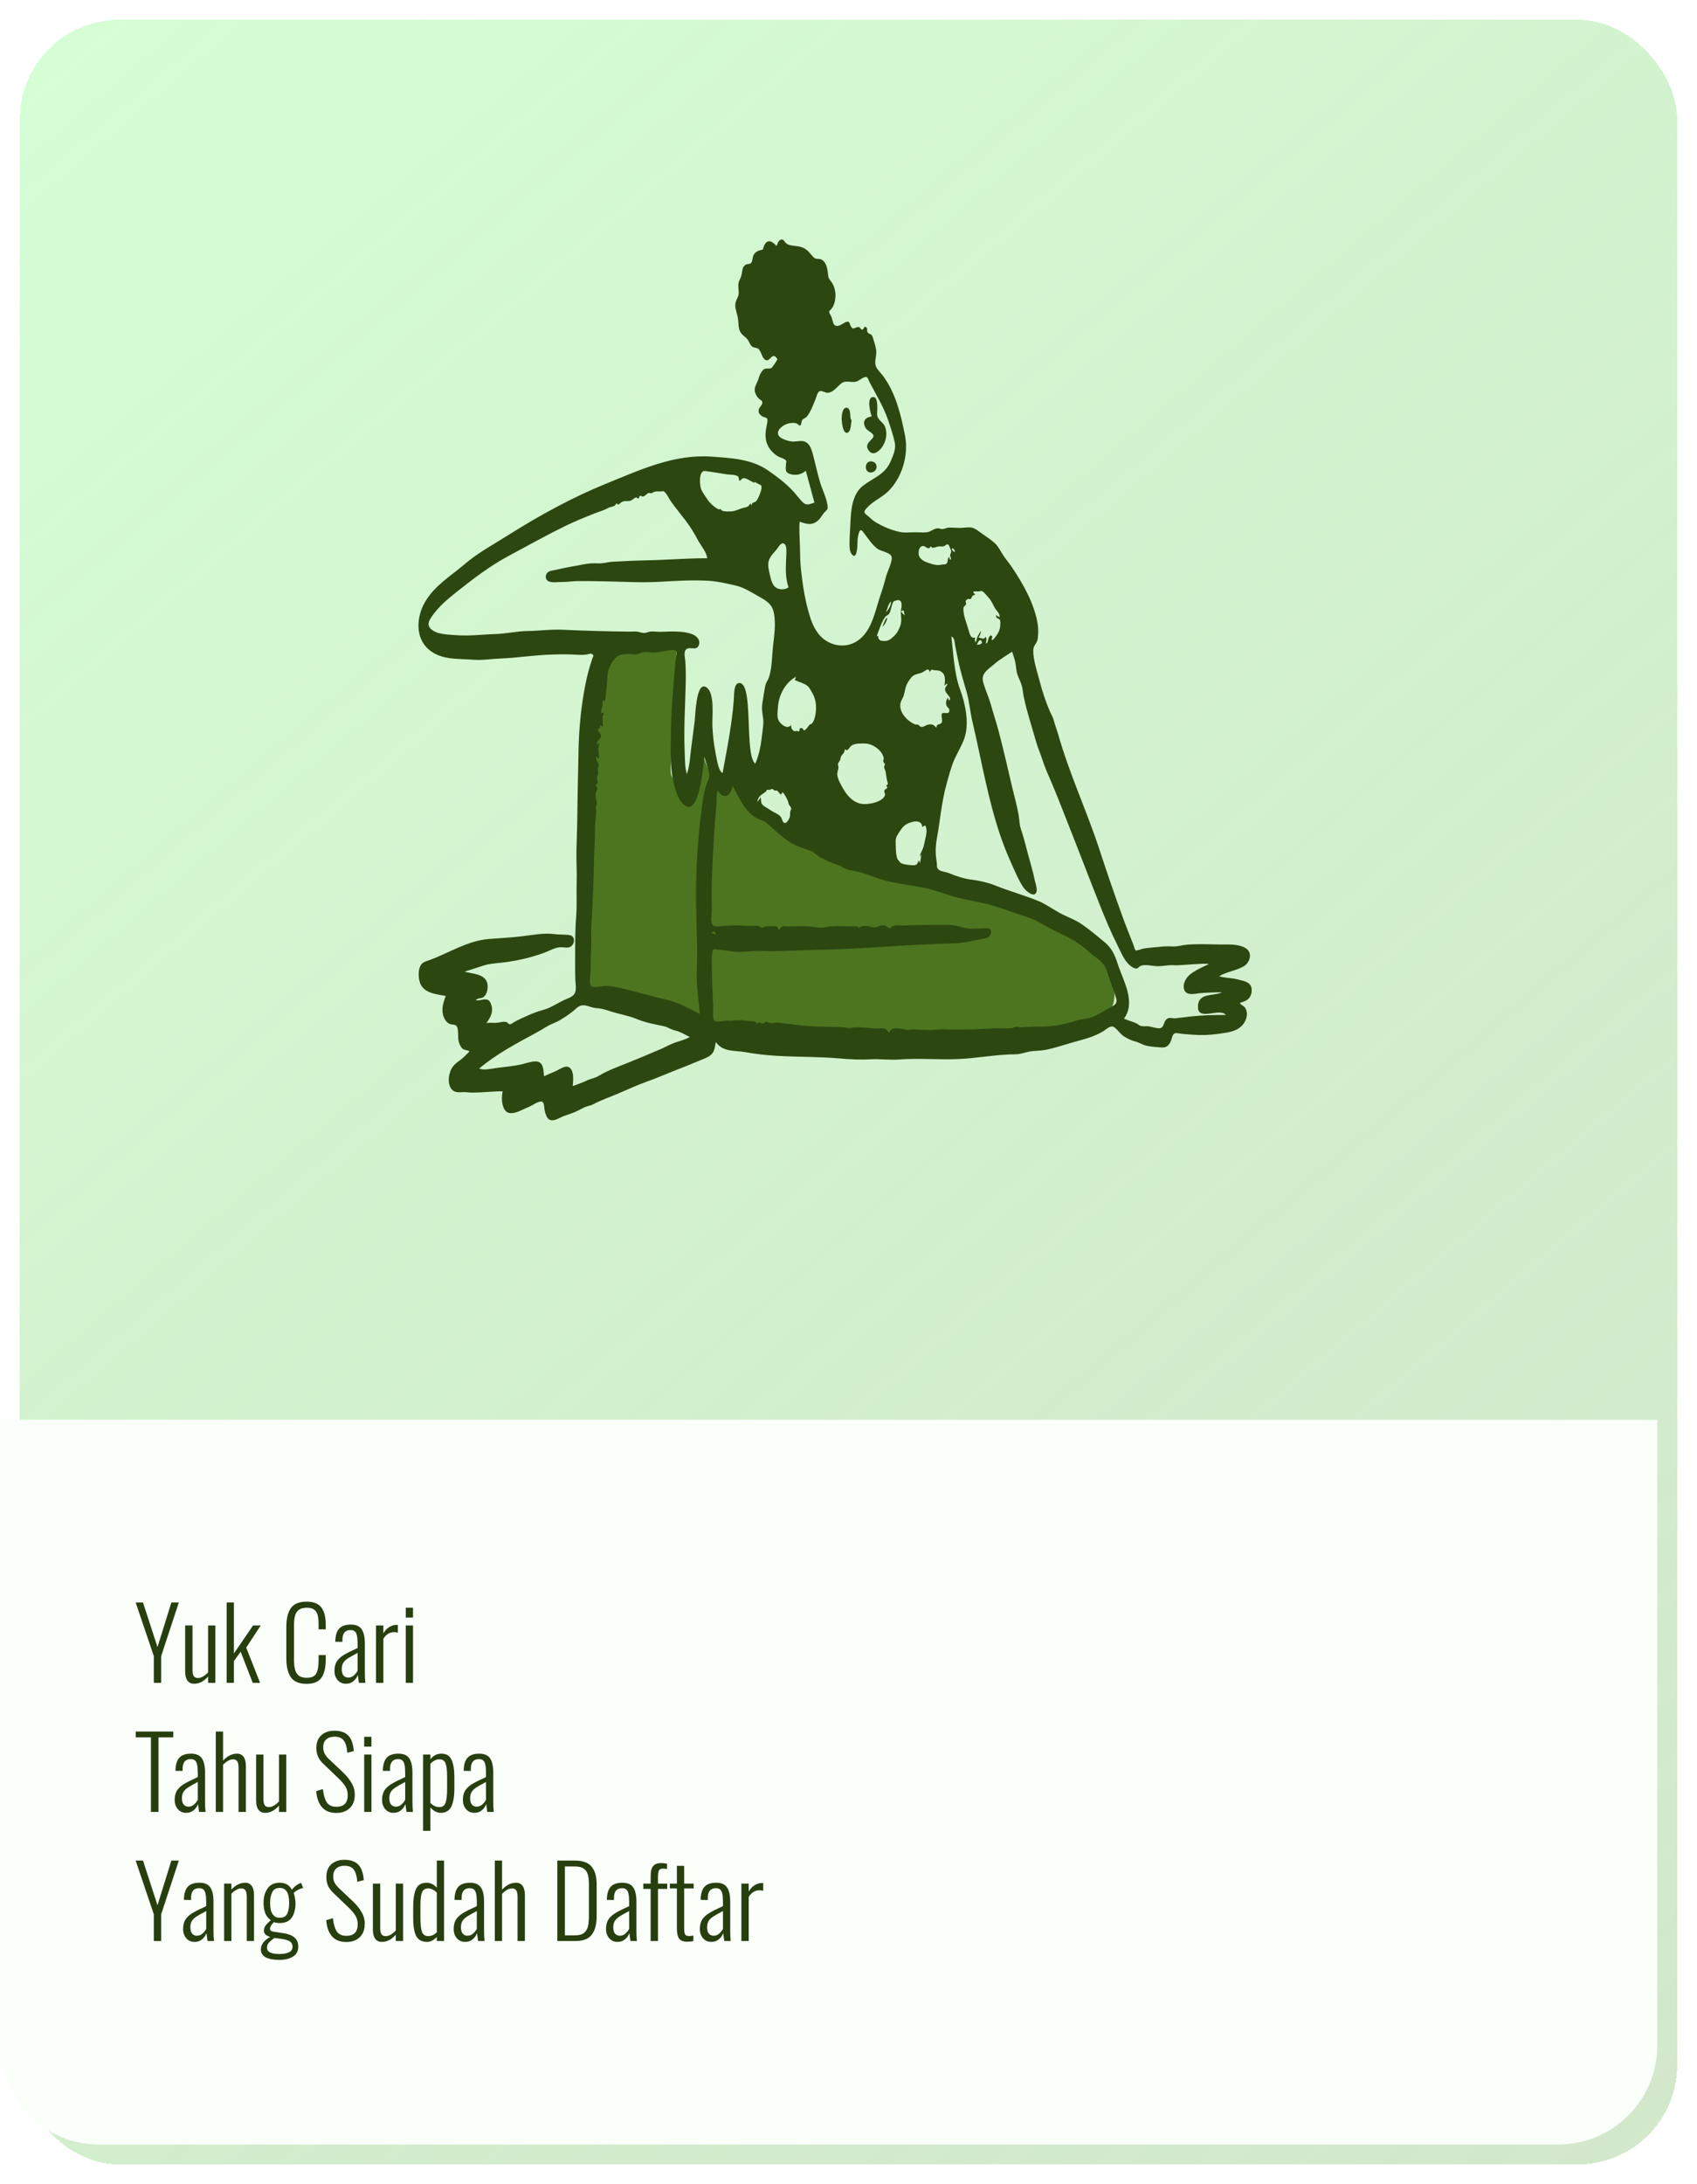 <svg width="342" height="440" viewBox="0 0 342 440" fill="none" xmlns="http://www.w3.org/2000/svg">
<g filter="url(#filter0_d_609_3476)">
<rect width="334" height="432" rx="20" fill="url(#paint0_linear_609_3476)" fill-opacity="0.5" shape-rendering="crispEdges"/>
</g>
<path d="M0 286H334V412C334 423.046 325.046 432 314 432H20C8.954 432 0 423.046 0 412V286Z" fill="#FAFFFA"/>
<path d="M31 333.62L27.34 322.8H28.82L31.74 331.8L34.54 322.8H36.04L32.48 333.62V339H31V333.62ZM39.117 339.18C38.53 339.18 38.084 338.967 37.777 338.54C37.47 338.113 37.317 337.507 37.317 336.72V327.44H38.797V336.4C38.797 336.987 38.883 337.407 39.057 337.66C39.243 337.9 39.523 338.02 39.897 338.02C40.23 338.02 40.57 337.92 40.917 337.72C41.277 337.507 41.617 337.227 41.937 336.88V327.44H43.397V339H41.937V337.72C41.55 338.173 41.117 338.533 40.637 338.8C40.157 339.053 39.65 339.18 39.117 339.18ZM45.679 322.8H47.139V333.08L50.999 327.44H52.539L49.619 331.9L52.419 339H50.939L48.499 332.72L47.139 334.62V339H45.679V322.8ZM61.809 339.2C60.289 339.2 59.222 338.753 58.609 337.86C58.009 336.967 57.709 335.727 57.709 334.14V327.7C57.709 326.073 58.009 324.827 58.609 323.96C59.222 323.08 60.289 322.64 61.809 322.64C63.196 322.64 64.182 323.033 64.769 323.82C65.356 324.607 65.649 325.747 65.649 327.24V328.22H64.209V327.28C64.209 326.507 64.149 325.88 64.029 325.4C63.909 324.907 63.676 324.527 63.329 324.26C62.982 323.993 62.482 323.86 61.829 323.86C61.122 323.86 60.582 324.007 60.209 324.3C59.836 324.593 59.582 325 59.449 325.52C59.316 326.027 59.249 326.68 59.249 327.48V334.38C59.249 335.633 59.436 336.547 59.809 337.12C60.196 337.693 60.869 337.98 61.829 337.98C62.776 337.98 63.409 337.693 63.729 337.12C64.049 336.533 64.209 335.647 64.209 334.46V333.4H65.649V334.36C65.649 335.907 65.362 337.1 64.789 337.94C64.216 338.78 63.222 339.2 61.809 339.2ZM69.729 339.18C69.036 339.18 68.476 338.933 68.049 338.44C67.623 337.947 67.409 337.333 67.409 336.6C67.409 335.84 67.556 335.213 67.849 334.72C68.156 334.227 68.623 333.787 69.249 333.4C69.876 333.013 70.816 332.54 72.069 331.98V331.16C72.069 330.44 72.023 329.88 71.929 329.48C71.849 329.08 71.703 328.793 71.489 328.62C71.289 328.447 71.003 328.36 70.629 328.36C69.549 328.36 69.009 329.02 69.009 330.34V330.74L67.569 330.72C67.583 329.533 67.836 328.66 68.329 328.1C68.823 327.54 69.616 327.26 70.709 327.26C71.723 327.26 72.443 327.567 72.869 328.18C73.309 328.793 73.529 329.76 73.529 331.08V336.7C73.529 337.073 73.536 337.5 73.549 337.98C73.576 338.46 73.603 338.8 73.629 339H72.329L72.109 337.4C71.936 337.907 71.636 338.333 71.209 338.68C70.796 339.013 70.303 339.18 69.729 339.18ZM70.189 337.94C70.589 337.94 70.949 337.807 71.269 337.54C71.603 337.26 71.869 336.933 72.069 336.56V332.96C71.163 333.44 70.503 333.813 70.089 334.08C69.689 334.347 69.383 334.647 69.169 334.98C68.969 335.3 68.869 335.72 68.869 336.24C68.869 336.813 68.989 337.24 69.229 337.52C69.483 337.8 69.803 337.94 70.189 337.94ZM75.779 327.44H77.259V329.02C77.605 328.447 78.012 328.02 78.479 327.74C78.959 327.46 79.439 327.32 79.919 327.32C80.012 327.32 80.099 327.327 80.179 327.34V328.9C79.939 328.82 79.699 328.78 79.459 328.78C78.539 328.78 77.805 329.227 77.259 330.12V339H75.779V327.44ZM81.776 323.86H83.236V325.84H81.776V323.86ZM81.776 327.44H83.236V339H81.776V327.44ZM30.42 349.98H27.36V348.8H34.92V349.98H31.94V365H30.42V349.98ZM37.522 365.18C36.829 365.18 36.269 364.933 35.842 364.44C35.416 363.947 35.202 363.333 35.202 362.6C35.202 361.84 35.349 361.213 35.642 360.72C35.949 360.227 36.416 359.787 37.042 359.4C37.669 359.013 38.609 358.54 39.862 357.98V357.16C39.862 356.44 39.816 355.88 39.722 355.48C39.642 355.08 39.496 354.793 39.282 354.62C39.082 354.447 38.796 354.36 38.422 354.36C37.342 354.36 36.802 355.02 36.802 356.34V356.74L35.362 356.72C35.376 355.533 35.629 354.66 36.122 354.1C36.616 353.54 37.409 353.26 38.502 353.26C39.516 353.26 40.236 353.567 40.662 354.18C41.102 354.793 41.322 355.76 41.322 357.08V362.7C41.322 363.073 41.329 363.5 41.342 363.98C41.369 364.46 41.396 364.8 41.422 365H40.122L39.902 363.4C39.729 363.907 39.429 364.333 39.002 364.68C38.589 365.013 38.096 365.18 37.522 365.18ZM37.982 363.94C38.382 363.94 38.742 363.807 39.062 363.54C39.396 363.26 39.662 362.933 39.862 362.56V358.96C38.956 359.44 38.296 359.813 37.882 360.08C37.482 360.347 37.176 360.647 36.962 360.98C36.762 361.3 36.662 361.72 36.662 362.24C36.662 362.813 36.782 363.24 37.022 363.52C37.276 363.8 37.596 363.94 37.982 363.94ZM43.492 348.8H44.952V354.66C45.818 353.727 46.758 353.26 47.772 353.26C48.345 353.26 48.785 353.473 49.092 353.9C49.398 354.327 49.552 354.933 49.552 355.72V365H48.072V356.04C48.072 355.453 47.978 355.033 47.792 354.78C47.618 354.527 47.345 354.4 46.972 354.4C46.652 354.4 46.312 354.5 45.952 354.7C45.605 354.9 45.272 355.167 44.952 355.5V365H43.492V348.8ZM53.414 365.18C52.827 365.18 52.38 364.967 52.074 364.54C51.767 364.113 51.614 363.507 51.614 362.72V353.44H53.094V362.4C53.094 362.987 53.18 363.407 53.354 363.66C53.54 363.9 53.82 364.02 54.194 364.02C54.527 364.02 54.867 363.92 55.214 363.72C55.574 363.507 55.914 363.227 56.234 362.88V353.44H57.694V365H56.234V363.72C55.847 364.173 55.414 364.533 54.934 364.8C54.454 365.053 53.947 365.18 53.414 365.18ZM67.778 365.2C66.511 365.2 65.545 364.813 64.878 364.04C64.211 363.253 63.831 362.173 63.738 360.8L65.078 360.4C65.198 361.547 65.451 362.427 65.838 363.04C66.238 363.653 66.891 363.96 67.798 363.96C69.318 363.96 70.078 363.18 70.078 361.62C70.078 360.953 69.918 360.367 69.598 359.86C69.291 359.353 68.791 358.773 68.098 358.12L65.238 355.38C64.718 354.9 64.338 354.4 64.098 353.88C63.871 353.347 63.758 352.76 63.758 352.12C63.758 351.013 64.085 350.16 64.738 349.56C65.405 348.947 66.298 348.64 67.418 348.64C68.618 348.64 69.538 348.96 70.178 349.6C70.818 350.24 71.191 351.287 71.298 352.74L69.998 353.08C69.918 351.987 69.685 351.173 69.298 350.64C68.925 350.107 68.298 349.84 67.418 349.84C66.725 349.84 66.171 350.02 65.758 350.38C65.345 350.74 65.138 351.273 65.138 351.98C65.138 352.433 65.225 352.84 65.398 353.2C65.571 353.56 65.865 353.94 66.278 354.34L69.138 357.04C69.871 357.733 70.445 358.447 70.858 359.18C71.285 359.9 71.498 360.68 71.498 361.52C71.498 362.693 71.158 363.6 70.478 364.24C69.798 364.88 68.898 365.2 67.778 365.2ZM73.397 349.86H74.857V351.84H73.397V349.86ZM73.397 353.44H74.857V365H73.397V353.44ZM79.319 365.18C78.626 365.18 78.066 364.933 77.639 364.44C77.213 363.947 76.999 363.333 76.999 362.6C76.999 361.84 77.146 361.213 77.439 360.72C77.746 360.227 78.213 359.787 78.839 359.4C79.466 359.013 80.406 358.54 81.659 357.98V357.16C81.659 356.44 81.613 355.88 81.519 355.48C81.439 355.08 81.293 354.793 81.079 354.62C80.879 354.447 80.593 354.36 80.219 354.36C79.139 354.36 78.599 355.02 78.599 356.34V356.74L77.159 356.72C77.173 355.533 77.426 354.66 77.919 354.1C78.413 353.54 79.206 353.26 80.299 353.26C81.313 353.26 82.033 353.567 82.459 354.18C82.899 354.793 83.119 355.76 83.119 357.08V362.7C83.119 363.073 83.126 363.5 83.139 363.98C83.166 364.46 83.193 364.8 83.219 365H81.919L81.699 363.4C81.526 363.907 81.226 364.333 80.799 364.68C80.386 365.013 79.893 365.18 79.319 365.18ZM79.779 363.94C80.179 363.94 80.539 363.807 80.859 363.54C81.193 363.26 81.459 362.933 81.659 362.56V358.96C80.753 359.44 80.093 359.813 79.679 360.08C79.279 360.347 78.973 360.647 78.759 360.98C78.559 361.3 78.459 361.72 78.459 362.24C78.459 362.813 78.579 363.24 78.819 363.52C79.073 363.8 79.393 363.94 79.779 363.94ZM85.268 353.44H86.728V354.4C87.328 353.64 88.068 353.26 88.948 353.26C89.962 353.26 90.648 353.68 91.008 354.52C91.382 355.347 91.568 356.46 91.568 357.86V360.3C91.568 361.887 91.362 363.1 90.948 363.94C90.535 364.767 89.815 365.18 88.788 365.18C88.068 365.18 87.382 364.813 86.728 364.08V368.8H85.268V353.44ZM88.568 364.02C89.182 364.02 89.588 363.733 89.788 363.16C90.002 362.587 90.108 361.647 90.108 360.34V357.86C90.108 356.62 90.002 355.733 89.788 355.2C89.588 354.667 89.168 354.4 88.528 354.4C87.928 354.4 87.328 354.7 86.728 355.3V363.18C87.262 363.74 87.875 364.02 88.568 364.02ZM95.608 365.18C94.915 365.18 94.355 364.933 93.928 364.44C93.502 363.947 93.288 363.333 93.288 362.6C93.288 361.84 93.435 361.213 93.728 360.72C94.035 360.227 94.502 359.787 95.128 359.4C95.755 359.013 96.695 358.54 97.948 357.98V357.16C97.948 356.44 97.902 355.88 97.808 355.48C97.728 355.08 97.582 354.793 97.368 354.62C97.168 354.447 96.882 354.36 96.508 354.36C95.428 354.36 94.888 355.02 94.888 356.34V356.74L93.448 356.72C93.462 355.533 93.715 354.66 94.208 354.1C94.702 353.54 95.495 353.26 96.588 353.26C97.602 353.26 98.322 353.567 98.748 354.18C99.188 354.793 99.408 355.76 99.408 357.08V362.7C99.408 363.073 99.415 363.5 99.428 363.98C99.455 364.46 99.482 364.8 99.508 365H98.208L97.988 363.4C97.815 363.907 97.515 364.333 97.088 364.68C96.675 365.013 96.182 365.18 95.608 365.18ZM96.068 363.94C96.468 363.94 96.828 363.807 97.148 363.54C97.482 363.26 97.748 362.933 97.948 362.56V358.96C97.042 359.44 96.382 359.813 95.968 360.08C95.568 360.347 95.262 360.647 95.048 360.98C94.848 361.3 94.748 361.72 94.748 362.24C94.748 362.813 94.868 363.24 95.108 363.52C95.362 363.8 95.682 363.94 96.068 363.94ZM31 385.62L27.34 374.8H28.82L31.74 383.8L34.54 374.8H36.04L32.48 385.62V391H31V385.62ZM39.222 391.18C38.528 391.18 37.968 390.933 37.542 390.44C37.115 389.947 36.902 389.333 36.902 388.6C36.902 387.84 37.048 387.213 37.342 386.72C37.648 386.227 38.115 385.787 38.742 385.4C39.368 385.013 40.308 384.54 41.562 383.98V383.16C41.562 382.44 41.515 381.88 41.422 381.48C41.342 381.08 41.195 380.793 40.982 380.62C40.782 380.447 40.495 380.36 40.122 380.36C39.042 380.36 38.502 381.02 38.502 382.34V382.74L37.062 382.72C37.075 381.533 37.328 380.66 37.822 380.1C38.315 379.54 39.108 379.26 40.202 379.26C41.215 379.26 41.935 379.567 42.362 380.18C42.802 380.793 43.022 381.76 43.022 383.08V388.7C43.022 389.073 43.028 389.5 43.042 389.98C43.068 390.46 43.095 390.8 43.122 391H41.822L41.602 389.4C41.428 389.907 41.128 390.333 40.702 390.68C40.288 391.013 39.795 391.18 39.222 391.18ZM39.682 389.94C40.082 389.94 40.442 389.807 40.762 389.54C41.095 389.26 41.362 388.933 41.562 388.56V384.96C40.655 385.44 39.995 385.813 39.582 386.08C39.182 386.347 38.875 386.647 38.662 386.98C38.462 387.3 38.362 387.72 38.362 388.24C38.362 388.813 38.482 389.24 38.722 389.52C38.975 389.8 39.295 389.94 39.682 389.94ZM45.171 379.44H46.631V380.64C47.017 380.213 47.444 379.88 47.911 379.64C48.391 379.387 48.891 379.26 49.411 379.26C49.984 379.26 50.424 379.473 50.731 379.9C51.037 380.327 51.191 380.933 51.191 381.72V391H49.731V382.04C49.731 381.453 49.637 381.033 49.451 380.78C49.277 380.527 49.004 380.4 48.631 380.4C48.311 380.4 47.977 380.5 47.631 380.7C47.284 380.887 46.951 381.147 46.631 381.48V391H45.171V379.44ZM56.294 394.8C55.108 394.8 54.188 394.627 53.534 394.28C52.894 393.933 52.574 393.407 52.574 392.7C52.574 392.167 52.754 391.68 53.114 391.24C53.488 390.8 53.941 390.447 54.474 390.18C53.621 389.953 53.194 389.533 53.194 388.92C53.194 388.547 53.301 388.207 53.514 387.9C53.741 387.58 54.094 387.22 54.574 386.82C54.068 386.447 53.694 385.973 53.454 385.4C53.228 384.813 53.114 384.113 53.114 383.3C53.114 382.127 53.388 381.16 53.934 380.4C54.481 379.64 55.288 379.26 56.354 379.26C57.528 379.26 58.354 379.74 58.834 380.7C58.954 380.487 59.161 380.253 59.454 380C59.761 379.733 60.074 379.533 60.394 379.4L60.694 379.3L61.094 380.32C60.774 380.373 60.414 380.507 60.014 380.72C59.628 380.933 59.354 381.133 59.194 381.32C59.288 381.573 59.368 381.907 59.434 382.32C59.514 382.72 59.554 383.06 59.554 383.34C59.554 384.58 59.301 385.567 58.794 386.3C58.288 387.02 57.481 387.38 56.374 387.38C56.174 387.38 55.961 387.367 55.734 387.34C55.521 387.3 55.341 387.253 55.194 387.2C54.674 387.72 54.414 388.16 54.414 388.52C54.414 388.707 54.488 388.853 54.634 388.96C54.794 389.053 55.041 389.12 55.374 389.16L57.214 389.44C58.174 389.587 58.894 389.88 59.374 390.32C59.868 390.747 60.114 391.347 60.114 392.12C60.114 393.013 59.768 393.68 59.074 394.12C58.394 394.573 57.468 394.8 56.294 394.8ZM56.374 386.32C57.134 386.32 57.641 386.04 57.894 385.48C58.148 384.92 58.274 384.193 58.274 383.3C58.274 381.3 57.641 380.3 56.374 380.3C55.641 380.3 55.134 380.593 54.854 381.18C54.574 381.767 54.434 382.473 54.434 383.3C54.434 385.313 55.081 386.32 56.374 386.32ZM56.354 393.62C57.168 393.62 57.801 393.5 58.254 393.26C58.721 393.02 58.954 392.647 58.954 392.14C58.954 391.713 58.801 391.38 58.494 391.14C58.201 390.9 57.628 390.713 56.774 390.58L55.294 390.38C54.854 390.7 54.494 391.007 54.214 391.3C53.948 391.607 53.814 391.953 53.814 392.34C53.814 392.78 54.021 393.1 54.434 393.3C54.848 393.513 55.488 393.62 56.354 393.62ZM69.79 391.2C68.523 391.2 67.556 390.813 66.89 390.04C66.223 389.253 65.843 388.173 65.75 386.8L67.09 386.4C67.21 387.547 67.463 388.427 67.85 389.04C68.25 389.653 68.903 389.96 69.81 389.96C71.33 389.96 72.09 389.18 72.09 387.62C72.09 386.953 71.93 386.367 71.61 385.86C71.303 385.353 70.803 384.773 70.11 384.12L67.25 381.38C66.73 380.9 66.35 380.4 66.11 379.88C65.883 379.347 65.77 378.76 65.77 378.12C65.77 377.013 66.096 376.16 66.75 375.56C67.416 374.947 68.31 374.64 69.43 374.64C70.63 374.64 71.55 374.96 72.19 375.6C72.83 376.24 73.203 377.287 73.31 378.74L72.01 379.08C71.93 377.987 71.696 377.173 71.31 376.64C70.936 376.107 70.31 375.84 69.43 375.84C68.736 375.84 68.183 376.02 67.77 376.38C67.356 376.74 67.15 377.273 67.15 377.98C67.15 378.433 67.236 378.84 67.41 379.2C67.583 379.56 67.876 379.94 68.29 380.34L71.15 383.04C71.883 383.733 72.456 384.447 72.87 385.18C73.296 385.9 73.51 386.68 73.51 387.52C73.51 388.693 73.17 389.6 72.49 390.24C71.81 390.88 70.91 391.2 69.79 391.2ZM76.949 391.18C76.362 391.18 75.916 390.967 75.609 390.54C75.302 390.113 75.149 389.507 75.149 388.72V379.44H76.629V388.4C76.629 388.987 76.716 389.407 76.889 389.66C77.076 389.9 77.356 390.02 77.729 390.02C78.062 390.02 78.402 389.92 78.749 389.72C79.109 389.507 79.449 389.227 79.769 388.88V379.44H81.229V391H79.769V389.72C79.382 390.173 78.949 390.533 78.469 390.8C77.989 391.053 77.482 391.18 76.949 391.18ZM86.051 391.18C85.064 391.18 84.351 390.807 83.911 390.06C83.484 389.313 83.271 388.073 83.271 386.34V384.2C83.271 382.56 83.464 381.327 83.851 380.5C84.238 379.673 84.951 379.26 85.991 379.26C86.738 379.26 87.418 379.593 88.031 380.26V374.8H89.491V391H88.031V390.18C87.418 390.847 86.758 391.18 86.051 391.18ZM86.351 390.02C86.911 390.02 87.471 389.767 88.031 389.26V381.22C87.418 380.673 86.844 380.4 86.311 380.4C85.698 380.4 85.278 380.66 85.051 381.18C84.838 381.7 84.731 382.547 84.731 383.72V386.46C84.731 387.713 84.838 388.62 85.051 389.18C85.278 389.74 85.711 390.02 86.351 390.02ZM93.753 391.18C93.059 391.18 92.499 390.933 92.073 390.44C91.646 389.947 91.433 389.333 91.433 388.6C91.433 387.84 91.579 387.213 91.873 386.72C92.18 386.227 92.646 385.787 93.273 385.4C93.9 385.013 94.84 384.54 96.093 383.98V383.16C96.093 382.44 96.046 381.88 95.953 381.48C95.873 381.08 95.726 380.793 95.513 380.62C95.313 380.447 95.026 380.36 94.653 380.36C93.573 380.36 93.033 381.02 93.033 382.34V382.74L91.593 382.72C91.606 381.533 91.859 380.66 92.353 380.1C92.846 379.54 93.639 379.26 94.733 379.26C95.746 379.26 96.466 379.567 96.893 380.18C97.333 380.793 97.553 381.76 97.553 383.08V388.7C97.553 389.073 97.559 389.5 97.573 389.98C97.6 390.46 97.626 390.8 97.653 391H96.353L96.133 389.4C95.96 389.907 95.659 390.333 95.233 390.68C94.82 391.013 94.326 391.18 93.753 391.18ZM94.213 389.94C94.613 389.94 94.973 389.807 95.293 389.54C95.626 389.26 95.893 388.933 96.093 388.56V384.96C95.186 385.44 94.526 385.813 94.113 386.08C93.713 386.347 93.406 386.647 93.193 386.98C92.993 387.3 92.893 387.72 92.893 388.24C92.893 388.813 93.013 389.24 93.253 389.52C93.506 389.8 93.826 389.94 94.213 389.94ZM99.722 374.8H101.182V380.66C102.049 379.727 102.989 379.26 104.002 379.26C104.575 379.26 105.015 379.473 105.322 379.9C105.629 380.327 105.782 380.933 105.782 381.72V391H104.302V382.04C104.302 381.453 104.209 381.033 104.022 380.78C103.849 380.527 103.575 380.4 103.202 380.4C102.882 380.4 102.542 380.5 102.182 380.7C101.835 380.9 101.502 381.167 101.182 381.5V391H99.722V374.8ZM112.326 374.8H115.846C117.446 374.8 118.58 375.213 119.246 376.04C119.913 376.853 120.246 378.027 120.246 379.56V386C120.246 387.613 119.92 388.853 119.266 389.72C118.626 390.573 117.533 391 115.986 391H112.326V374.8ZM115.886 389.86C116.7 389.86 117.306 389.693 117.706 389.36C118.12 389.013 118.386 388.56 118.506 388C118.626 387.427 118.686 386.68 118.686 385.76V379.72C118.686 378.84 118.613 378.14 118.466 377.62C118.32 377.087 118.04 376.68 117.626 376.4C117.213 376.12 116.613 375.98 115.826 375.98H113.846V389.86H115.886ZM124.456 391.18C123.763 391.18 123.203 390.933 122.776 390.44C122.349 389.947 122.136 389.333 122.136 388.6C122.136 387.84 122.283 387.213 122.576 386.72C122.883 386.227 123.349 385.787 123.976 385.4C124.603 385.013 125.543 384.54 126.796 383.98V383.16C126.796 382.44 126.749 381.88 126.656 381.48C126.576 381.08 126.429 380.793 126.216 380.62C126.016 380.447 125.729 380.36 125.356 380.36C124.276 380.36 123.736 381.02 123.736 382.34V382.74L122.296 382.72C122.309 381.533 122.563 380.66 123.056 380.1C123.549 379.54 124.343 379.26 125.436 379.26C126.449 379.26 127.169 379.567 127.596 380.18C128.036 380.793 128.256 381.76 128.256 383.08V388.7C128.256 389.073 128.263 389.5 128.276 389.98C128.303 390.46 128.329 390.8 128.356 391H127.056L126.836 389.4C126.663 389.907 126.363 390.333 125.936 390.68C125.523 391.013 125.029 391.18 124.456 391.18ZM124.916 389.94C125.316 389.94 125.676 389.807 125.996 389.54C126.329 389.26 126.596 388.933 126.796 388.56V384.96C125.889 385.44 125.229 385.813 124.816 386.08C124.416 386.347 124.109 386.647 123.896 386.98C123.696 387.3 123.596 387.72 123.596 388.24C123.596 388.813 123.716 389.24 123.956 389.52C124.209 389.8 124.529 389.94 124.916 389.94ZM131.125 380.5H129.645V379.44H131.125V378.24C131.125 377.587 131.172 377.053 131.265 376.64C131.372 376.227 131.578 375.9 131.885 375.66C132.192 375.42 132.645 375.3 133.245 375.3C133.672 375.3 134.065 375.347 134.425 375.44V376.52C134.158 376.453 133.885 376.42 133.605 376.42C133.192 376.42 132.918 376.547 132.785 376.8C132.665 377.04 132.605 377.473 132.605 378.1V379.44H134.465V380.5H132.605V391H131.125V380.5ZM138.497 391.14C137.71 391.14 137.163 390.927 136.857 390.5C136.563 390.06 136.417 389.427 136.417 388.6V380.4H134.997V379.44H136.417V375.86H137.877V379.44H139.797V380.4H137.877V388.46C137.877 389.047 137.943 389.453 138.077 389.68C138.21 389.893 138.483 390 138.897 390C139.15 390 139.43 389.967 139.737 389.9V391.02C139.323 391.1 138.91 391.14 138.497 391.14ZM143.362 391.18C142.669 391.18 142.109 390.933 141.682 390.44C141.256 389.947 141.042 389.333 141.042 388.6C141.042 387.84 141.189 387.213 141.482 386.72C141.789 386.227 142.256 385.787 142.882 385.4C143.509 385.013 144.449 384.54 145.702 383.98V383.16C145.702 382.44 145.656 381.88 145.562 381.48C145.482 381.08 145.336 380.793 145.122 380.62C144.922 380.447 144.636 380.36 144.262 380.36C143.182 380.36 142.642 381.02 142.642 382.34V382.74L141.202 382.72C141.216 381.533 141.469 380.66 141.962 380.1C142.456 379.54 143.249 379.26 144.342 379.26C145.356 379.26 146.076 379.567 146.502 380.18C146.942 380.793 147.162 381.76 147.162 383.08V388.7C147.162 389.073 147.169 389.5 147.182 389.98C147.209 390.46 147.236 390.8 147.262 391H145.962L145.742 389.4C145.569 389.907 145.269 390.333 144.842 390.68C144.429 391.013 143.936 391.18 143.362 391.18ZM143.822 389.94C144.222 389.94 144.582 389.807 144.902 389.54C145.236 389.26 145.502 388.933 145.702 388.56V384.96C144.796 385.44 144.136 385.813 143.722 386.08C143.322 386.347 143.016 386.647 142.802 386.98C142.602 387.3 142.502 387.72 142.502 388.24C142.502 388.813 142.622 389.24 142.862 389.52C143.116 389.8 143.436 389.94 143.822 389.94ZM149.411 379.44H150.891V381.02C151.238 380.447 151.645 380.02 152.111 379.74C152.591 379.46 153.071 379.32 153.551 379.32C153.645 379.32 153.731 379.327 153.811 379.34V380.9C153.571 380.82 153.331 380.78 153.091 380.78C152.171 380.78 151.438 381.227 150.891 382.12V391H149.411V379.44Z" fill="#273E0E"/>
<path fill-rule="evenodd" clip-rule="evenodd" d="M116.328 199.793C116.354 189.563 116.526 179.329 116.827 169.105C117.051 161.527 117.338 153.944 117.893 146.387C118.112 143.394 118.368 140.398 118.77 137.428C119.019 135.589 119.248 133.586 119.925 131.874C120.147 131.314 120.361 130.949 120.833 130.663C122.578 129.602 124.969 129.446 126.892 129.222C130.046 128.855 133.238 128.75 136.407 128.824C136.221 132.728 136.036 136.633 135.85 140.537C135.707 143.544 135.564 146.55 135.421 149.557C135.331 151.455 135.114 153.407 135.148 155.308C135.176 156.857 136.766 158.339 137.574 159.548C138.565 156.074 139.557 152.601 140.548 149.128C141.073 150.678 141.633 152.215 142.242 153.723C142.644 154.718 143.054 155.742 143.587 156.657C144.074 157.492 144.217 157.61 145.063 157.468C146.083 157.296 146.857 156.95 147.459 157.818C147.993 158.587 148.49 159.372 149.07 160.102C155.47 168.163 165.331 173.17 174.469 175.435C179.851 176.768 185.281 177.851 190.66 179.211C198.875 181.288 207.312 183.335 215.157 186.885C216.386 187.441 217.629 188.039 218.751 188.848C219.988 189.74 220.871 191.09 221.727 192.427C223.819 195.693 226.27 201.05 223.045 204.459C220.572 207.072 216.708 207.334 213.496 207.628C210.175 207.933 206.843 208.081 203.514 208.205C194.447 208.542 185.371 208.615 176.3 208.625C168.012 208.632 159.722 208.579 151.435 208.397C147.676 208.315 144.053 208.415 140.416 207.31C132.971 205.049 125.547 202.695 118.12 200.357C117.523 200.169 116.925 199.981 116.328 199.793Z" fill="#4D7520"/>
<path fill-rule="evenodd" clip-rule="evenodd" d="M191.983 110.386C191.635 110.8 192.199 111.119 192.453 111.209C192.412 110.81 192.244 110.629 191.983 110.386ZM144.31 188.21C144.176 187.848 143.976 187.55 143.61 187.721C143.006 188.003 144.229 188.206 144.31 188.21ZM196.877 129.861C197.127 129.896 198.15 129.823 197.834 129.186C197.467 128.448 196.964 129.632 196.877 129.861ZM178.548 123.329C179.085 122.801 179.567 121.995 179.573 121.157C179.066 121.542 178.795 122.733 178.548 123.329ZM191.434 112.736C191.881 112.762 191.472 112.041 191.476 111.897C191.485 111.588 191.737 111.324 191.696 110.958C191.695 110.943 191.244 109.786 191.125 109.712C190.79 109.506 190.595 109.884 190.295 110.002C189.85 110.175 189.632 110.022 189.155 110.075C188.734 110.122 188.379 110.357 187.939 110.357C187.834 110.357 187.719 110.103 187.599 110.117C187.412 110.139 187.394 110.412 187.261 110.426C186.796 110.473 186.769 110.262 186.336 110.063C185.615 109.733 185.109 110.501 185.125 111.409C185.146 112.613 186.242 113.104 187.082 113.381C188.165 113.737 188.766 113.952 189.866 113.728C190.185 113.662 190.508 113.779 190.759 113.527C191.096 113.189 190.917 112.476 191.303 112.147C191.346 112.343 191.39 112.54 191.434 112.736ZM153.338 160.607C153.428 161.393 153.239 161.798 153.905 162.325C154.298 162.636 154.793 162.841 155.209 163.153C155.812 163.604 156.716 163.894 157.251 164.414C157.591 164.743 157.651 165.676 158.122 165.79C158.523 165.885 159.001 165.056 159.138 164.683C159.29 164.269 159.189 163.928 159.25 163.515C159.292 163.238 159.473 163.18 159.441 162.854C159.408 162.512 159.119 162.332 158.993 162.061C158.88 161.818 158.846 161.473 158.758 161.281C158.55 160.829 158.088 159.87 157.676 159.571C157.329 160.614 157.066 159.558 156.585 159.251C156.406 159.246 156.226 159.244 156.047 159.246C155.954 159.145 155.859 159.045 155.763 158.948C155.541 158.924 155.176 159.06 154.976 159.131C154.866 159.102 154.754 159.085 154.641 159.08C154.491 159.13 154.432 159.226 154.463 159.367C154.529 159.333 154.166 159.585 154.132 159.612C153.416 160.168 152.76 160.39 152.628 161.574C152.865 161.252 153.101 160.929 153.338 160.607ZM158.916 118.339C158.151 116.069 158.394 114.069 158.468 111.693C158.485 111.135 158.589 109.939 158.08 109.568C157.445 109.107 156.916 110.151 156.585 110.583C156.015 111.325 155.22 112.005 154.928 112.968C154.671 113.817 154.937 114.859 155.133 115.7C155.345 116.607 155.607 117.825 156.328 118.328C157.097 118.864 158.14 118.811 158.916 118.339ZM185.872 166.613C185.762 164.874 183.649 165.483 182.699 166.02C181.989 166.421 181.591 167.032 181.144 167.76C180.636 168.585 180.47 168.816 180.51 169.798C180.547 170.693 180.504 171.594 180.7 172.485C180.799 172.937 180.821 173.017 181.083 173.328C181.083 173.328 181.537 173.846 181.411 173.763C181.997 174.147 182.871 174.211 183.56 174.27C184.544 174.355 184.781 174.37 185.18 173.299C185.257 173.485 185.334 173.672 185.41 173.858C185.435 173.726 185.709 172.161 185.645 172.177C185.535 172.204 185.417 172.568 185.363 172.661C185.397 171.94 185.845 171.401 186.062 170.758C186.262 170.167 186.344 169.498 186.498 168.886C186.647 168.294 186.814 167.471 186.67 166.857C186.478 166.041 186.417 166.274 185.872 166.613ZM198.627 128.263C198.971 128.633 198.665 129.232 198.709 129.691C199.176 129.363 199.014 129.188 199.195 128.655C199.311 128.312 199.654 127.655 199.954 128.217C200.08 128.454 199.663 128.779 199.945 128.918C200.111 128.999 200.552 128.364 200.632 128.264C201.189 127.574 201.544 126.869 201.59 125.929C201.603 125.672 201.6 125.03 201.52 124.882C201.289 124.455 200.674 124.708 200.727 123.928C200.972 124.067 201.216 124.206 201.461 124.346C201.537 123.469 200.711 122.95 200.365 122.254C199.972 121.461 199.716 120.884 199.075 120.202C198.779 119.887 198.298 119.238 197.913 119.086C197.614 118.968 197.493 119.142 197.192 119.146C196.562 119.153 195.615 118.957 196.553 119.758C196.362 119.861 196.112 119.924 195.949 120.086C195.829 120.205 195.784 120.547 195.642 120.629C195.338 120.805 195.11 120.461 194.766 120.853C194.404 121.266 194.774 121.526 194.694 121.707C194.462 122.23 194.142 121.97 194.153 122.768C194.17 124.082 194.831 125.638 195.186 126.866C195.395 127.588 195.629 128.717 196.511 128.421C196.478 128.769 196.401 129.106 196.598 129.416C196.782 129.168 196.848 128.623 196.972 128.332C197.155 127.903 197.452 127.488 197.663 127.071C197.632 127.731 197.569 127.914 197.178 128.413C197.693 128.486 198.327 128.958 198.627 128.263ZM160.952 147.366C161.424 146.956 160.804 146.499 161.735 146.732C161.973 146.791 161.734 147.109 162.093 147.121C162.229 147.125 162.561 146.744 162.655 146.654C162.741 146.572 163.127 145.976 163.189 145.937C163.085 146.001 163.658 145.747 163.479 145.912C163.82 145.598 164.079 145.08 164.233 144.452C164.609 142.91 164.555 141.068 163.776 139.744C163.449 139.189 163.188 138.512 162.696 138.14C162.028 137.634 160.924 137.334 160.179 137.013L160.42 136.341C158.373 137.4 156.961 139.875 156.788 142.388C156.726 143.292 156.501 144.441 156.982 145.242C157.484 146.079 158.749 146.959 159.448 146.029C159.342 146.547 159.653 147.167 160.131 147.3C160.312 147.35 160.483 147.2 160.563 147.213C160.665 147.23 160.879 147.383 160.952 147.366ZM142.158 94.885C140.782 94.697 140.995 97.543 141.253 98.398C141.461 99.088 142.207 100.047 142.601 100.648C143.071 101.363 143.699 101.897 144.365 102.354C144.594 102.51 144.761 102.56 144.959 102.647C145.029 102.568 145.112 102.526 145.21 102.523C145.296 102.687 145.418 102.81 145.575 102.891C146.076 103.069 146.903 103.042 147.401 103.018C148.202 102.979 149.137 102.451 149.934 102.275C150.307 102.193 150.514 102.16 150.843 101.938C151.009 101.827 151.334 100.967 151.381 101.811C151.586 101.666 151.521 101.428 151.671 101.322C151.815 101.221 152.273 101.123 152.444 100.901C152.682 100.59 152.999 99.881 153.165 99.456C153.272 99.184 153.498 98.482 153.48 98.198C153.442 97.598 153.273 97.736 152.825 97.487C152.525 97.321 152.353 97.182 152.054 97.09C152.019 97.079 151.936 97.284 151.877 97.266C151.775 97.236 151.733 97.1 151.661 97.074C151.115 96.871 150.47 96.269 149.794 96.328C149.502 96.353 149.229 96.862 149.079 96.836C148.848 96.796 148.963 96.254 148.803 96.058C148.393 95.558 147.025 95.638 146.493 95.552C145.05 95.316 143.604 95.096 142.158 94.885ZM190.347 138.144C190.479 136.963 190.641 135.79 189.511 135.209C189.086 134.991 188.733 135.07 188.298 135.011C187.733 134.934 187.815 134.655 187.396 135.35C187.164 135.008 187.318 134.898 186.938 134.857C186.781 134.84 186.097 135.35 185.919 135.434C185.177 135.781 184.232 135.749 183.673 136.45C183.129 137.132 182.689 137.787 182.459 138.717C182.344 139.186 182.268 139.671 182.125 140.131C181.97 140.628 181.623 141.057 181.504 141.554C181.019 143.579 183.078 145.426 184.525 145.963C184.711 145.92 184.894 145.934 185.073 146.005C185.199 146.1 185.312 146.213 185.412 146.342C185.867 146.506 185.975 146.452 186.439 146.213C187.202 145.818 188.094 145.684 188.671 146.606C188.85 145.533 189.5 146.172 189.813 145.48C189.986 145.099 189.609 144.043 189.827 143.768C190.199 143.302 191.357 144.132 191.327 143.042C191.316 142.645 190.922 142.513 190.785 142.199C190.54 141.636 190.676 141.04 191.017 140.545C191.049 140.63 191.172 141.191 191.336 141.043C191.769 140.648 191.057 140.027 190.901 139.811C190.645 139.457 190.412 139.186 190.469 138.69C190.505 138.383 190.935 138.063 190.92 137.765C190.908 137.537 190.376 138.117 190.347 138.144ZM170.23 150.892C170.259 151.72 169.797 151.828 169.493 152.397C169.411 152.552 169.405 152.924 169.29 153.151C169.074 153.577 168.923 153.604 168.854 154.019C168.862 153.973 168.97 154.431 168.973 154.483C169.002 155.067 168.648 155.534 168.745 156.176C168.882 157.08 169.482 158.087 169.905 158.838C170.86 160.538 172.196 161.855 174.027 161.975C175.249 162.055 178.125 161.496 178.387 160.032C178.318 159.862 178.26 159.687 178.212 159.507C178.184 159.247 178.268 159.07 178.465 158.975C178.616 158.929 178.734 158.833 178.819 158.687C178.777 158.538 178.709 158.407 178.615 158.294C178.649 158.098 178.937 158.088 178.932 157.962C178.924 157.727 178.743 157.137 178.694 156.869C178.61 156.406 178.565 155.965 178.491 155.498C178.431 155.121 178.229 154.935 178.177 154.589C178.142 154.353 178.351 154.139 178.333 153.888C178.195 153.747 178.083 153.582 177.998 153.394C177.988 153.199 178.03 153.018 178.124 152.851C177.918 151.205 175.885 149.822 174.438 149.784C173.661 149.764 172.334 149.7 171.635 150.165C171.167 150.476 170.854 151.578 170.23 150.892ZM139.029 208.914C138.008 208.387 137.092 207.825 135.998 207.569C135.208 207.384 134.53 206.875 133.737 206.71C131.978 206.343 130.079 206.004 128.393 205.298C126.585 204.54 124.616 204.269 122.763 203.64C121.85 203.33 121.054 203.126 120.11 203.066C119.191 203.008 118.246 202.421 117.326 202.52C116.558 202.603 116.01 203.279 115.409 203.761C114.63 204.386 113.78 204.924 112.942 205.44C112.053 205.988 111.063 206.263 110.186 206.797C109.457 207.24 108.742 207.672 107.991 208.079C104.001 210.238 100.147 212.256 96.549 215.26C97.709 215.665 99.029 215.262 100.183 215.119C101.822 214.916 103.455 214.764 105.078 214.416C106.027 214.213 107.881 213.437 108.787 214.033C109.584 214.557 109.523 215.902 109.637 216.801C110.39 216.469 111.138 216.128 111.897 215.816C112.494 215.57 113.462 214.895 114.07 214.871C115.764 214.806 115.579 217.529 115.414 218.778C116.404 218.393 117.345 218.124 118.305 217.647C119.074 217.265 119.923 217.181 120.67 216.725C122.527 215.591 124.586 214.881 126.574 214.077C128.816 213.169 131.054 212.244 133.277 211.276C134.191 210.878 135.092 210.352 136.027 210.029C137.034 209.682 138.064 209.42 139.029 208.914ZM161.154 105.09C161.012 106.622 161.159 108.166 161.2 109.7C161.248 111.495 161.25 113.271 161.453 115.056C161.819 118.276 162.334 121.497 163.341 124.544C164.257 127.319 165.804 129.281 168.423 129.881C170.776 130.419 173.069 129.495 174.567 127.342C176.12 125.109 176.597 122.289 177.507 119.701C177.951 118.436 178.281 117.163 178.652 115.869C178.874 115.093 179.977 112.866 179.661 112.07C179.353 111.292 177.536 111.026 176.907 110.594C175.907 109.906 174.982 108.529 174.219 107.522C173.708 106.847 173.41 106.348 173.065 107.419C172.65 108.705 172.951 110.19 172.564 111.438C172.183 112.664 171.353 111.454 171.267 110.655C171.104 109.12 171.301 107.376 171.364 105.833C171.482 102.958 171.647 99.632 173.91 97.86C176.056 96.18 178.384 95.657 179.576 92.756C180.053 91.593 180.615 90.375 180.316 89.074C179.971 87.572 179.461 86.002 178.959 84.559C177.995 81.787 176.485 79.374 175.164 76.829C174.986 76.486 174.949 76.046 174.559 75.949C174.118 75.84 173.09 76.698 172.663 76.837C171.499 77.213 170.46 76.432 169.434 77.316C168.61 78.026 167.912 79.048 166.8 79.123C166.322 79.154 165.673 78.665 165.261 78.782C164.735 78.931 164.583 79.829 164.381 80.333C163.916 81.49 163.397 82.941 162.63 83.887C162.37 84.208 161.91 84.307 161.688 84.606C161.429 84.953 161.573 85.658 161.202 85.721C160.987 85.758 160.816 85.424 160.635 85.345C160.328 85.209 160.026 85.183 159.698 85.194C159.09 85.215 158.459 85.383 157.924 85.716C156.681 86.491 156.222 87.67 157.716 88.379C158.314 88.663 158.965 88.875 159.612 88.941C160.323 89.013 161.042 88.759 161.745 88.858C163.101 89.049 163.517 90.348 163.868 91.682C164.351 93.517 164.741 95.375 165.282 97.191C165.725 98.675 166.529 100.183 166.761 101.733C166.904 102.685 166.717 102.614 166.162 103.203C165.739 103.651 165.485 104.24 165.027 104.689C163.75 105.943 162.637 105.609 161.154 105.09ZM243.576 194.229C243.537 193.902 237.485 194.528 236.797 194.447C235.622 194.308 234.371 194.676 233.156 194.629C232.083 194.588 230.534 194.11 229.647 194.707C229.318 194.928 229.31 195.19 228.791 195.077C228.309 194.972 227.801 194.582 227.44 194.22C226.436 193.213 225.822 191.629 225.165 190.324C223.85 187.711 222.724 185.003 221.632 182.256C219.384 176.596 217.221 170.904 214.976 165.243C213.865 162.443 212.794 159.638 211.596 156.89C211.085 155.717 210.523 154.431 210.13 153.202C209.701 151.862 209.137 150.604 208.752 149.231C207.937 146.322 206.963 143.456 206.339 140.464C206.181 139.706 206.123 138.913 205.932 138.166C205.729 137.369 205.314 136.687 205.054 135.915C204.789 135.128 204.788 134.426 204.656 133.622C204.525 132.821 204.203 132.04 203.972 131.272C202.78 132.095 201.422 132.845 200.326 133.823C199.247 134.786 197.672 135.592 198.124 137.332C198.535 138.915 199.262 140.371 199.695 141.952C200.18 143.725 200.777 145.459 201.245 147.236C202.25 151.053 203.131 154.914 204.031 158.764C204.454 160.573 204.983 162.386 205.293 164.226C205.454 165.183 205.428 166.039 205.731 166.966C206.028 167.873 206.31 168.759 206.553 169.687C206.987 171.339 207.402 172.994 207.882 174.629C208.142 175.513 208.349 176.408 208.534 177.316C208.646 177.866 209.027 178.922 208.92 179.491C208.612 181.128 206.721 179.46 206.269 178.791C205.219 177.241 204.466 175.345 203.68 173.609C200.523 166.639 198.971 159.122 197.343 151.534C196.915 149.54 196.502 147.563 196.021 145.589C195.517 143.521 195.371 141.358 194.776 139.301C194.161 137.176 193.535 135.128 193.083 132.942C192.875 131.929 192.654 130.917 192.469 129.899C192.37 129.356 192.365 128.356 191.733 128.247C192.14 131.659 192.291 135.656 193.478 138.855C194.554 141.757 195.409 145.733 194.321 148.814C193.798 150.296 192.97 151.561 192.348 152.973C191.652 154.551 191.199 156.363 190.733 158.044C189.767 161.527 189.482 165.189 188.836 168.751C188.497 170.618 188.491 171.895 188.784 173.732C188.879 174.323 188.712 174.793 189.147 175.172C189.585 175.554 190.596 175.631 191.137 175.85C192.778 176.514 194.189 177.002 195.927 177.22C197.569 177.426 199.111 177.799 200.674 178.415C203.492 179.525 206.422 180.354 209.191 181.467C210.706 182.076 212.166 183.16 213.622 183.937C215.136 184.747 216.743 185.275 218.171 186.285C219.709 187.372 221.229 188.635 222.687 189.854C224.037 190.983 224.684 192.387 225.246 194.144C226.314 197.485 229.007 201.82 226.52 205.191C227.392 205.625 228.39 205.797 229.226 206.262C229.514 206.422 229.6 206.578 229.928 206.67C230.357 206.791 230.909 206.695 231.348 206.727C231.984 206.775 233.323 207.298 233.942 207.087C234.521 206.889 234.547 205.927 234.963 205.452C235.58 204.748 236.172 205.202 236.927 205.123C238.045 205.007 239.158 204.839 240.277 204.727C242.534 204.502 244.785 204.449 247.05 204.455C245.871 202.956 241.535 205.684 241.429 202.969C241.305 199.828 244.653 200.77 246.28 199.864C244.801 199.914 243.322 199.931 241.846 200.065C240.95 200.146 239.228 200.637 238.721 199.51C238.177 198.298 239.053 196.896 239.873 196.263C241.008 195.387 242.32 194.828 243.576 194.229ZM120.216 152.346C119.944 152.965 120.365 153.215 120.555 153.714C120.818 154.404 120.558 154.267 120.505 154.916C120.47 155.351 120.574 155.557 120.552 155.965C120.543 156.138 120.328 156.369 120.303 156.566C120.257 156.92 120.424 157.083 120.406 157.341C120.397 157.468 120.541 157.491 120.512 157.676C120.486 157.838 120.162 157.951 120.143 158.053C120.033 158.641 120.341 158.347 120.388 158.626C120.467 159.091 120.238 159.171 120.108 159.599C119.883 160.338 120.1 160.682 120.239 161.375C120.356 161.959 120.182 161.963 120.116 162.52C120.076 162.859 120.161 162.9 120.16 163.214C120.156 164.301 119.944 165.43 119.935 166.581C119.914 169.306 119.712 171.99 119.682 174.708C119.653 177.378 119.483 180.082 119.381 182.785C119.331 184.104 119.214 185.417 119.164 186.736C119.105 188.267 119.236 189.791 119.124 191.316C119.021 192.702 119.083 194.093 119.033 195.483C119.009 196.142 118.713 198.138 119.091 198.581C119.582 199.157 121.572 198.544 122.216 198.585C123.426 198.66 124.702 198.939 125.888 199.226C128.698 199.903 131.514 200.767 134.325 201.375C136.669 201.882 138.869 203.171 141.05 204.263C140.85 201.967 140.497 199.728 140.432 197.414C140.374 195.334 140.545 193.266 140.505 191.189C140.419 186.757 140.199 182.375 140.286 177.944C140.374 173.439 140.691 168.838 141.239 164.376C141.49 162.325 141.687 160.141 142.327 158.192C142.617 157.31 143.09 156.662 142.894 155.691C142.681 154.64 142.261 153.54 141.951 152.521C141.723 154.182 140.918 165.25 137.614 161.922C136.324 160.623 135.727 157.809 135.438 155.964C135.049 153.471 135.188 150.851 135.199 148.328C135.219 143.187 135.712 137.943 136.165 132.831C136.255 131.81 136.706 130.897 135.562 130.946C134.49 130.992 133.388 131.283 132.321 131.426C131.398 131.55 130.472 131.248 129.592 131.383C129.189 131.445 128.832 131.719 128.425 131.788C127.911 131.875 127.374 131.747 126.857 131.748C125.985 131.749 124.975 131.744 124.251 132.365C123.491 133.018 122.839 134.098 122.584 135.142C122.329 136.186 122.397 137.361 122.236 138.404C122.1 139.283 122.071 140.368 121.943 141.367C121.392 140.575 121.427 141.718 121.421 142.055C121.414 142.463 121.031 143.289 121.13 143.528C121.194 143.682 121.622 143.601 121.658 143.722C121.733 143.971 121.475 144.076 121.47 144.262C121.452 144.989 121.488 145.739 121.487 146.472C121.337 146.341 121.187 146.21 121.038 146.079C120.959 146.274 120.934 146.53 120.859 146.728C120.825 146.818 120.509 146.793 120.494 146.97C120.474 147.202 120.917 147.648 121.002 147.9C121.155 148.352 121.252 148.174 120.993 148.661C120.695 149.222 120.207 149.253 120.285 150.068C120.443 149.93 120.581 149.768 120.699 149.585C120.772 150.071 120.588 150.5 120.565 150.985C120.551 151.301 120.887 152.566 120.633 152.777C120.527 152.867 120.242 152.38 120.216 152.346ZM142.509 112.456C142.511 111.389 141.15 109.747 140.682 108.854C139.936 107.429 139.134 106.139 138.185 104.88C137.232 103.615 136.214 102.409 135.29 101.116C134.907 100.581 134.624 99.957 134.234 99.433C133.746 98.779 133.643 98.981 133.039 98.998C132.58 99.011 132.281 98.922 131.857 99.078C131.631 99.161 131.485 99.284 131.243 99.36C131.092 99.408 130.892 99.24 130.688 99.321C130.185 99.522 130.014 100.036 129.407 100.025C129.335 100.024 129.102 99.826 129.068 99.837C129.027 99.851 128.838 100.016 128.845 100.014C128.804 100.025 128.816 100.352 128.708 100.408C128.524 100.505 128.393 100.18 128.226 100.201C127.802 100.254 127.486 100.755 127.017 100.877C126.415 101.033 125.894 100.805 125.319 101.126C124.859 101.383 124.626 101.966 124.244 101.363C123.898 102.205 123.26 101.95 122.624 102.305C121.736 102.8 120.774 103.05 119.828 103.424C117.883 104.193 115.924 104.981 114.028 105.906C110.095 107.826 106.286 109.955 102.441 112.019C98.68 114.037 95.202 116.714 91.818 119.408C90.158 120.729 88.509 122.116 87.214 123.925C86.822 124.473 86.167 125.324 86.431 126.095C86.711 126.911 87.893 127.417 88.561 127.573C89.438 127.779 90.401 127.848 91.293 127.916C92.257 127.99 93.291 128.026 94.245 128.011C96.124 127.982 97.967 127.772 99.854 127.724C102.002 127.67 104.107 127.151 106.25 127.121C108.606 127.087 110.935 126.749 113.294 126.854C117.842 127.058 122.386 127.208 126.947 127.234C127.514 127.237 128.071 127.158 128.628 127.272C129.08 127.363 129.407 127.545 129.892 127.505C130.344 127.468 130.763 127.241 131.223 127.214C131.828 127.178 132.447 127.292 133.055 127.278C135.106 127.23 137.54 127.016 139.518 127.759C140.303 128.055 141.291 128.914 140.812 130.029C140.339 131.131 139.129 130.233 138.38 130.734C137.682 131.2 138.069 132.473 138.119 133.235C138.212 134.677 138.229 136.112 138.195 137.557C138.122 140.749 137.952 143.938 137.92 147.131C137.904 148.682 137.924 150.232 137.995 151.781C138.058 153.148 138.016 154.636 138.424 155.941C138.993 154.312 139.062 152.513 139.287 150.797C139.531 148.939 139.77 147.082 140.002 145.223C140.14 144.118 140.283 137.485 142.17 138.352C144.176 139.272 143.478 144.376 143.569 146.21C143.655 147.942 143.81 149.667 144.153 151.359C144.312 152.146 144.75 155.485 145.63 155.701C146.276 152.206 146.959 148.717 147.433 145.184C147.643 143.625 147.828 142.054 147.911 140.478C147.955 139.658 147.902 137.688 148.937 137.592C151.979 137.311 149.938 151.991 152.211 153.838C153.052 151.923 153.381 149.925 153.609 147.801C153.713 146.835 153.935 145.746 153.803 144.777C153.631 143.509 153.444 142.731 153.676 141.42C153.865 140.347 154.001 139.246 154.219 138.182C154.377 137.415 154.788 137.041 155.005 136.35C155.617 134.404 155.578 131.94 155.821 129.897C156.068 127.828 156.329 125.793 156.008 123.706C155.692 121.639 154.371 120.982 152.87 120.128C151.358 119.269 149.899 118.324 148.238 117.945C146.373 117.519 144.661 117.106 142.753 116.993C139.384 116.794 136.082 117.025 132.729 117.208C129 117.411 125.267 117.158 121.54 117.099C119.729 117.071 117.883 117.03 116.074 117.064C115.168 117.081 114.289 117.261 113.377 117.235C112.599 117.213 111.08 117.488 110.4 117.014C109.866 116.643 109.867 115.82 110.317 115.366C110.764 114.917 111.64 114.893 112.197 114.754C113.979 114.311 115.756 114.057 117.55 113.701C118.584 113.497 119.451 113.429 120.487 113.486C121.493 113.543 122.519 113.213 123.536 113.158C125.691 113.04 127.859 112.923 130.015 112.884C134.194 112.81 138.325 112.444 142.509 112.456ZM144.689 159.275C144.353 159.424 144.439 161.263 144.408 161.631C144.317 162.731 144.218 163.83 144.132 164.93C143.935 167.471 143.786 170.018 143.665 172.565C143.544 175.113 143.4 177.668 143.407 180.22C143.41 181.306 143.453 182.392 143.434 183.478C143.419 184.29 143.108 185.809 143.713 186.386C144.118 186.773 144.913 186.599 145.388 186.563C146.325 186.493 147.264 186.421 148.204 186.413C149.289 186.404 150.367 186.537 151.453 186.505C151.869 186.493 152.335 186.413 152.747 186.503C153.046 186.569 153.372 186.864 153.652 186.877C153.858 186.886 154.125 186.652 154.353 186.606C154.708 186.534 155.124 186.617 155.485 186.612C155.742 186.608 156.361 186.476 156.597 186.649C156.828 186.818 156.739 187.204 156.949 187.289C157.03 187.322 157.486 186.7 157.565 186.661C157.914 186.486 158.425 186.622 158.793 186.627C159.855 186.641 160.917 186.564 161.979 186.575C163.014 186.587 164.012 186.725 165.006 186.862C165.663 186.953 166.417 186.725 167.115 186.658C168.23 186.551 169.349 186.571 170.467 186.597C171.028 186.609 171.59 186.62 172.151 186.635C172.284 186.639 172.547 186.58 172.675 186.624C173.19 186.801 172.863 186.811 173.227 187.08C172.75 186.727 174.295 186.497 174.384 186.496C175.085 186.49 175.728 186.885 176.312 186.807C176.944 186.724 177.59 186.276 178.285 186.415C178.61 186.48 178.88 186.897 179.122 186.944C179.513 187.022 179.646 186.699 180.004 186.537C180.719 186.214 181.548 186.495 182.294 186.44C183.341 186.361 184.349 186.358 185.401 186.342C187.318 186.313 189.236 186.277 191.154 186.298C192.92 186.318 194.339 187.129 196.096 187.085C197.017 187.062 197.954 186.97 198.874 186.996C199.664 187.017 200.067 187.691 199.47 188.484C199.066 189.019 198.325 189.076 197.756 189.174C196.911 189.32 196.081 189.529 195.239 189.691C193.237 190.075 191.141 190.063 189.116 190.133C180.856 190.418 172.594 191.259 164.329 191.348C160.699 191.387 157.031 191.737 153.414 191.574C151.396 191.482 149.423 191.979 147.389 191.622C146.532 191.472 145.689 191.38 144.824 191.309C144.712 191.3 144.051 191.154 143.927 191.219C143.558 191.411 143.764 191.236 143.609 191.723C143.356 192.525 143.462 193.803 143.463 194.656C143.466 196.015 143.523 197.378 143.563 198.736C143.602 200.038 143.665 201.339 143.733 202.64C143.76 203.178 143.576 205.201 143.938 205.603C144.218 205.913 145.53 205.766 145.885 205.679C146.31 205.575 146.35 205.549 146.811 205.611C147.151 205.657 147.272 205.646 147.612 205.604C148.587 205.483 149.703 205.462 150.682 205.663C151.441 205.82 152.239 205.407 152.529 206.322C153.021 205.633 153.01 206.03 153.55 206.168C154.106 206.311 153.935 205.899 154.407 205.843C154.739 205.803 155.035 206.103 155.395 206.106C155.988 206.11 156.522 205.931 157.156 206.022C159.958 206.422 162.799 206.782 165.624 206.811C166.796 206.824 167.954 206.845 169.12 206.886C169.715 206.906 170.277 206.977 170.862 207.058C171.413 207.134 171.846 206.982 172.419 206.948C173.686 206.874 175.016 207.096 176.283 207.175C176.879 207.212 177.625 207.095 178.196 207.184C178.771 207.274 178.814 207.774 179.271 208.064C179.343 206.443 182.302 207.481 183.073 207.483C183.375 207.484 183.745 207.336 184.11 207.363C184.715 207.408 185.323 207.419 185.928 207.443C186.894 207.482 187.827 207.549 188.743 207.415C189.941 207.24 191.242 207.427 192.452 207.418C193.769 207.409 195.087 207.388 196.404 207.339C197.738 207.289 199.07 207.195 200.404 207.146C201.562 207.103 202.792 207.21 203.934 207.113C204.23 207.088 204.513 206.839 204.778 206.827C205.145 206.809 205.556 206.989 205.979 206.948C207.314 206.817 208.558 206.796 209.907 206.801C212.221 206.81 214.626 206.321 216.844 205.619C217.867 205.295 218.93 205.277 219.946 204.93C221.118 204.53 222.192 203.831 223.271 203.184C224.116 202.677 225.303 202.442 224.959 201.161C224.592 199.793 224.006 198.467 223.569 197.124C223.189 195.956 222.947 194.818 222.123 193.939C221.309 193.071 220.269 192.488 219.402 191.687C217.512 189.943 215.539 188.9 213.301 187.866C211.045 186.825 208.988 185.289 206.618 184.596C204.417 183.953 202.298 183.091 200.142 182.432C197.783 181.711 195.35 181.45 192.971 180.809C190.691 180.194 188.452 179.291 186.142 178.823C183.642 178.317 181.119 178.057 178.629 177.439C176.518 176.916 174.503 175.891 172.381 175.482C171.761 175.362 171.09 175.289 170.49 175.066C169.929 174.857 169.528 174.435 168.961 174.264C167.651 173.869 166.513 173.33 165.273 172.688C164.752 172.418 164.463 172.086 164.011 171.751C163.472 171.352 162.782 171.21 162.177 170.99C161.012 170.566 159.852 170.149 158.807 169.405C157.723 168.634 156.728 167.762 155.731 166.861C155.308 166.48 154.857 166.097 154.424 165.74C153.89 165.3 153.343 165.221 152.745 164.934C150.152 163.688 149.017 160.763 147.605 158.218C147.472 160.279 145.75 161.235 144.689 159.275ZM181.539 123.171C181.718 122.248 181.973 120.923 180.968 120.871C180.904 120.868 180.238 121.058 180.17 121.109C179.827 121.361 179.698 122.202 179.567 122.61C179.452 122.97 179.372 123.45 179.117 123.721C178.865 123.99 178.602 123.997 178.366 124.319C177.651 125.298 177.118 126.98 176.685 128.162C177.272 128 176.845 128.451 177.095 128.708C177.485 129.109 177.364 129.037 177.918 129.099C178.885 129.207 179.326 128.912 180.082 128.223C180.722 127.638 180.928 127.255 181.297 126.411C181.825 125.205 181.567 124.437 181.538 123.17C181.803 123.449 182.067 123.728 182.332 124.007C182.25 123.641 182.167 123.276 182.085 122.911L181.539 123.171ZM153.737 50.276C154.251 48.263 155.21 48.114 156.5 49.561C156.705 49.043 156.947 48.24 157.541 48.244C157.963 48.248 158.037 48.638 158.32 48.901C158.661 49.22 158.927 49.331 159.361 49.416C160.306 49.602 161.184 49.538 162.074 50.022C162.884 50.463 163.269 51.106 163.893 51.766C164.477 52.384 164.903 51.984 165.569 52.296C166.31 52.644 166.642 53.672 166.785 54.506C166.961 55.525 166.778 55.85 167.397 56.59C167.98 57.288 168.29 58.177 168.36 59.137C168.426 60.044 168.252 61.121 167.794 61.886C167.28 62.748 166.746 62.509 167.416 63.533C167.754 64.049 167.792 65.146 168.197 65.476C168.907 66.053 169.823 65.122 170.45 64.888C171.302 64.569 171.112 65.102 171.486 65.744C172.038 66.694 172.366 65.714 173.119 65.904C173.396 65.974 173.477 66.316 173.574 66.357C173.918 66.503 173.553 66.449 173.946 66.286C174.207 66.179 174.028 65.598 174.554 65.93C174.92 66.16 174.645 66.57 174.811 66.866C175.137 67.45 175.622 67.109 175.864 67.862C176.104 68.612 176.429 69.606 176.562 70.426C176.725 71.421 176.343 72.288 176.399 73.23C176.457 74.214 177.308 74.877 177.838 75.567C180.434 78.947 181.534 83.393 182.38 87.691C183.168 91.685 181.782 96.206 179.062 98.913C177.682 100.286 175.959 100.874 174.635 102.385C174.047 103.055 174.055 103.267 174.755 103.817C175.329 104.267 175.855 104.84 176.464 105.196C178.027 106.11 179.55 106.763 181.296 107.146C182.176 107.34 183.093 107.262 183.984 107.226C184.911 107.188 185.957 107.339 186.864 107.209C187.664 107.095 188.297 106.355 189.136 106.433C189.464 106.464 189.665 106.608 190 106.574C190.439 106.529 190.808 106.263 191.275 106.277C191.985 106.298 192.688 106.311 193.374 106.341C194.154 106.374 195.07 106.13 195.846 106.284C196.582 106.43 197.458 107.189 198.099 107.631C198.888 108.176 199.836 108.807 200.543 109.473C201.211 110.102 201.681 111.104 202.202 111.886C202.753 112.713 203.39 113.451 203.944 114.275C206.125 117.515 208.422 121.507 209.104 125.587C209.276 126.619 209.267 127.639 209.137 128.676C209.021 129.602 208.262 129.954 208.239 130.95C208.192 132.965 209.035 135.301 209.524 137.211C210.04 139.221 210.686 141.174 211.485 143.065C211.795 143.798 212.187 144.403 212.382 145.161C212.62 146.088 212.982 146.967 213.247 147.901C215.539 155.984 219.093 163.509 221.683 171.469C223.075 175.747 224.547 179.988 226.065 184.211C226.812 186.29 227.621 188.305 228.433 190.352C228.54 190.621 228.615 191.14 228.801 191.325C229.116 191.638 228.839 191.459 229.279 191.406C229.658 191.361 230.052 191.162 230.435 191.089C231.359 190.911 232.306 190.881 233.238 190.775C234.309 190.654 235.253 190.591 236.324 190.65C237.322 190.706 238.304 190.366 239.297 190.291C241.425 190.129 243.524 190.214 245.651 190.26C247.309 190.296 249.431 190.07 250.964 190.951C252.501 191.834 251.971 193.867 250.668 194.642C249.106 195.57 247.269 195.702 245.717 196.648C246.882 197.058 248.14 196.952 249.326 197.273C250.09 197.479 251.272 197.632 251.848 198.271C252.406 198.89 252.35 199.957 251.982 200.683C251.523 201.587 250.641 201.743 249.847 202.056C250.205 202.599 250.761 202.557 251.082 203.272C251.51 204.224 251.243 205.241 250.719 206.063C249.583 207.849 247.332 208 245.575 208.255C243.849 208.505 242.036 208.565 240.298 208.43C239.307 208.352 238.33 208.296 237.352 208.136C236.227 207.952 236.336 208.855 235.935 209.779C235.547 210.673 234.987 211.057 234.121 211.001C233.186 210.942 232.148 210.869 231.222 210.689C230.335 210.517 229.567 209.993 228.716 209.774C227.949 209.577 227.341 209.259 226.613 208.832C225.778 208.342 225.333 207.523 224.602 206.96C223.851 206.382 223.066 207.29 222.328 207.741C220.534 208.839 218.565 209.325 216.603 209.864C214.603 210.415 212.654 211.119 210.619 211.5C209.672 211.677 208.773 211.653 207.83 211.769C206.744 211.901 205.803 212.376 204.694 212.379C200.777 212.388 196.834 213.198 192.915 213.348C189.036 213.496 185.093 213.129 181.218 213.426C179.237 213.579 177.319 213.273 175.349 213.39C173.316 213.512 171.211 213.389 169.183 213.211C164.973 212.843 160.895 212.938 156.729 212.699C154.563 212.575 152.353 212.341 150.214 211.947C148.116 211.561 145.742 212.006 144.259 209.916C144.096 210.735 144.051 211.585 143.528 212.231C142.978 212.911 142.092 213.185 141.356 213.494C139.477 214.284 137.577 215.035 135.684 215.784C133.89 216.495 132.085 217.265 130.276 217.916C128.376 218.601 126.568 219.431 124.7 220.235C123.007 220.963 121.253 221.538 119.621 222.417C118.948 222.779 118.243 222.809 117.6 223.147C116.805 223.564 116.067 223.965 115.216 224.266C114.486 224.525 113.818 224.71 113.111 225.046C112.412 225.379 111.42 225.957 110.688 225.514C110.174 225.203 109.972 224.489 109.813 223.893C109.615 223.147 109.784 221.854 109.013 221.887C108.252 221.92 107.176 222.76 106.43 223.044C105.536 223.385 104.622 223.955 103.702 224.149C102.781 224.342 102.056 224.284 101.572 223.303C101.028 222.199 101.119 221.029 101.282 219.828C99.714 219.824 98.261 219.992 96.68 220.054C95.808 220.088 94.961 220.132 94.092 220.022C93.308 219.923 92.142 220.205 91.462 219.794C90.079 218.958 90.284 216.593 90.982 215.3C91.369 214.582 91.976 214.098 92.593 213.662C93.367 213.116 93.934 212.497 94.612 211.802C94.17 211.453 93.595 211.622 93.162 211.207C92.825 210.885 92.616 210.347 92.462 209.888C92.176 209.033 92.545 207.07 91.898 206.585C91.553 206.327 90.942 206.436 90.547 206.229C90.008 205.945 89.63 205.423 89.398 204.801C88.875 203.4 89.323 201.941 89.833 200.631C87.9 200.254 85.067 200.104 84.515 197.54C84.338 196.722 84.314 195.774 84.557 194.969C84.918 193.774 85.759 193.71 86.691 193.359C90.588 191.894 94.239 189.515 98.438 189.162C100.687 188.974 102.953 188.874 105.199 188.607C107.456 188.338 109.631 187.865 111.902 188.186C112.869 188.323 113.987 188.201 114.912 188.401C115.805 188.595 115.919 189.802 115.236 190.499C114.572 191.176 113.609 190.743 112.818 190.819C111.698 190.927 110.754 191.534 109.708 191.916C107.141 192.854 104.328 193.52 101.651 193.857C100.214 194.038 98.857 194.062 97.45 194.501C96.172 194.9 94.908 195.353 93.625 195.735C95.026 196.164 97.74 196.116 98.206 198.071C98.426 198.991 98.183 200.264 97.476 200.832C97.066 201.163 96.171 201.012 95.912 201.505C97.015 201.661 98.273 200.689 98.879 202.079C99.57 203.665 98.894 204.917 98.01 206.095C98.791 205.946 99.594 206.115 100.383 206.001C100.992 205.912 101.56 205.702 102.139 205.921C102.429 206.03 102.391 206.326 102.757 206.328C103.024 206.329 103.423 205.997 103.654 205.869C104.533 205.383 105.425 204.988 106.334 204.582C107.439 204.089 108.49 203.709 109.593 203.4C111.116 202.972 112.646 201.873 114.132 201.252C114.762 200.988 115.571 200.719 115.884 199.968C116.207 199.193 115.959 198.059 115.94 197.24C115.884 194.935 115.907 192.627 115.92 190.322C115.93 188.384 115.971 186.481 116.121 184.55C116.301 182.239 116.14 179.937 116.217 177.622C116.288 175.497 116.122 173.377 116.173 171.252C116.229 168.885 116.332 166.527 116.354 164.157C116.392 159.901 116.517 155.649 116.589 151.394C116.663 147.023 117.067 142.65 117.883 138.375C118.248 136.461 118.725 134.511 119.362 132.691C119.563 132.115 119.774 132.083 119.29 131.753C119.003 131.558 118.648 131.776 118.366 131.819C117.774 131.91 117.245 131.95 116.642 131.91C113.187 131.678 109.609 131.865 106.165 132.221C104.375 132.406 102.574 132.582 100.776 132.656C98.983 132.729 97.19 133.048 95.396 132.897C92.391 132.645 88.964 133.039 86.389 130.822C83.641 128.457 83.9 124.266 85.674 121.239C87.632 117.897 90.903 115.994 93.635 113.652C96.318 111.352 99.472 109.665 102.399 107.812C108.664 103.846 115.396 100.175 122.141 97.434C129.004 94.645 135.89 91.44 143.365 91.984C147.151 92.26 151.388 92.422 154.728 94.726C156.513 95.957 158.24 97.241 159.773 98.868C160.496 99.634 161.132 100.578 161.901 101.278C162.616 101.929 163.317 101.484 164.134 101.244C163.555 99.106 162.977 96.967 162.398 94.828C161.599 95.538 160.499 95.808 159.46 95.557C158.199 95.252 158.301 94.635 158.414 93.399C158.467 92.825 158.603 92.923 158.169 92.561C157.813 92.264 157.162 92.167 156.752 91.909C155.729 91.268 154.842 90.325 154.465 89.031C154.09 87.744 154.356 86.551 154.601 85.273C154.896 83.737 154.167 84.38 153.333 83.665C152.966 83.351 152.835 83.078 152.898 82.559C152.949 82.138 153.676 81.531 153.644 81.117C153.604 80.617 153.362 80.673 153.016 80.371C152.636 80.039 152.361 79.631 152.193 79.107C151.838 77.998 152.563 77.313 152.867 76.291C153.014 75.796 153.159 75.372 153.448 74.955C153.961 74.216 154.16 74.232 154.875 74.239C155.477 74.244 155.471 74.187 155.922 73.564C156.097 73.322 156.271 73.081 156.423 72.819C156.683 72.368 156.755 72.429 156.477 72.076C155.63 71.003 155.244 72.679 154.491 72.578C153.621 72.461 153.465 70.88 152.92 70.353C152.538 69.983 152.103 70.124 151.685 69.874C151.175 69.57 151.072 68.988 150.741 68.501C150.203 67.71 149.422 67.571 149.064 66.567C148.86 65.998 148.832 65.412 148.791 64.808C148.732 63.949 148.535 63.269 148.317 62.451C148.094 61.617 148.149 61.014 148.511 60.246C148.884 59.455 148.928 59.188 148.834 58.296C148.763 57.617 148.741 57.013 149.05 56.407C149.384 55.754 149.453 55.413 149.562 54.669C149.657 54.017 149.838 53.547 150.389 53.276C150.764 53.091 151.17 53.297 151.436 52.877C151.7 52.457 151.629 51.785 151.901 51.321C152.344 50.565 153.011 50.447 153.737 50.276Z" fill="#2D4710"/>
<path fill-rule="evenodd" clip-rule="evenodd" d="M175.681 83.881C175.423 83.188 174.561 79.99 175.979 79.974C177.104 79.961 176.748 82.735 176.762 83.417C176.788 84.692 177.952 84.873 178.388 86.029C178.896 87.378 178.546 88.988 177.753 90.087C177.149 90.926 175.985 91.887 175.154 90.86C174.23 89.717 175.118 89.076 175.765 88.364C176.701 87.333 174.909 87.033 174.443 86.197C173.653 84.775 174.521 84.035 175.681 83.881Z" fill="#2D4710"/>
<path fill-rule="evenodd" clip-rule="evenodd" d="M171.619 84.601C171.489 85.259 171.529 86.762 170.904 87.117C169.857 87.712 169.615 84.843 169.623 84.209C169.632 83.535 169.836 81.943 170.703 82.149C171.677 82.381 171.125 84.445 171.619 84.601Z" fill="#2D4710"/>
<path fill-rule="evenodd" clip-rule="evenodd" d="M175.536 92.937C177.084 92.992 176.997 95.107 175.512 95.181C174.131 95.25 174.165 92.889 175.536 92.937Z" fill="#2D4710"/>
<path fill-rule="evenodd" clip-rule="evenodd" d="M178.829 124.457C178.684 125.162 178.347 125.826 177.841 126.27C177.96 125.991 178.478 124.332 178.829 124.457Z" fill="#2D4710"/>
<defs>
<filter id="filter0_d_609_3476" x="0" y="0" width="342" height="440" filterUnits="userSpaceOnUse" color-interpolation-filters="sRGB">
<feFlood flood-opacity="0" result="BackgroundImageFix"/>
<feColorMatrix in="SourceAlpha" type="matrix" values="0 0 0 0 0 0 0 0 0 0 0 0 0 0 0 0 0 0 127 0" result="hardAlpha"/>
<feOffset dx="4" dy="4"/>
<feGaussianBlur stdDeviation="2"/>
<feComposite in2="hardAlpha" operator="out"/>
<feColorMatrix type="matrix" values="0 0 0 0 0.482 0 0 0 0 0.38 0 0 0 0 1 0 0 0 0.25 0"/>
<feBlend mode="normal" in2="BackgroundImageFix" result="effect1_dropShadow_609_3476"/>
<feBlend mode="normal" in="SourceGraphic" in2="effect1_dropShadow_609_3476" result="shape"/>
</filter>
<linearGradient id="paint0_linear_609_3476" x1="0" y1="0" x2="721.342" y2="843.243" gradientUnits="userSpaceOnUse">
<stop stop-color="#ACFFAD"/>
<stop offset="1" stop-color="#4D7520" stop-opacity="0.35"/>
</linearGradient>
</defs>
</svg>
